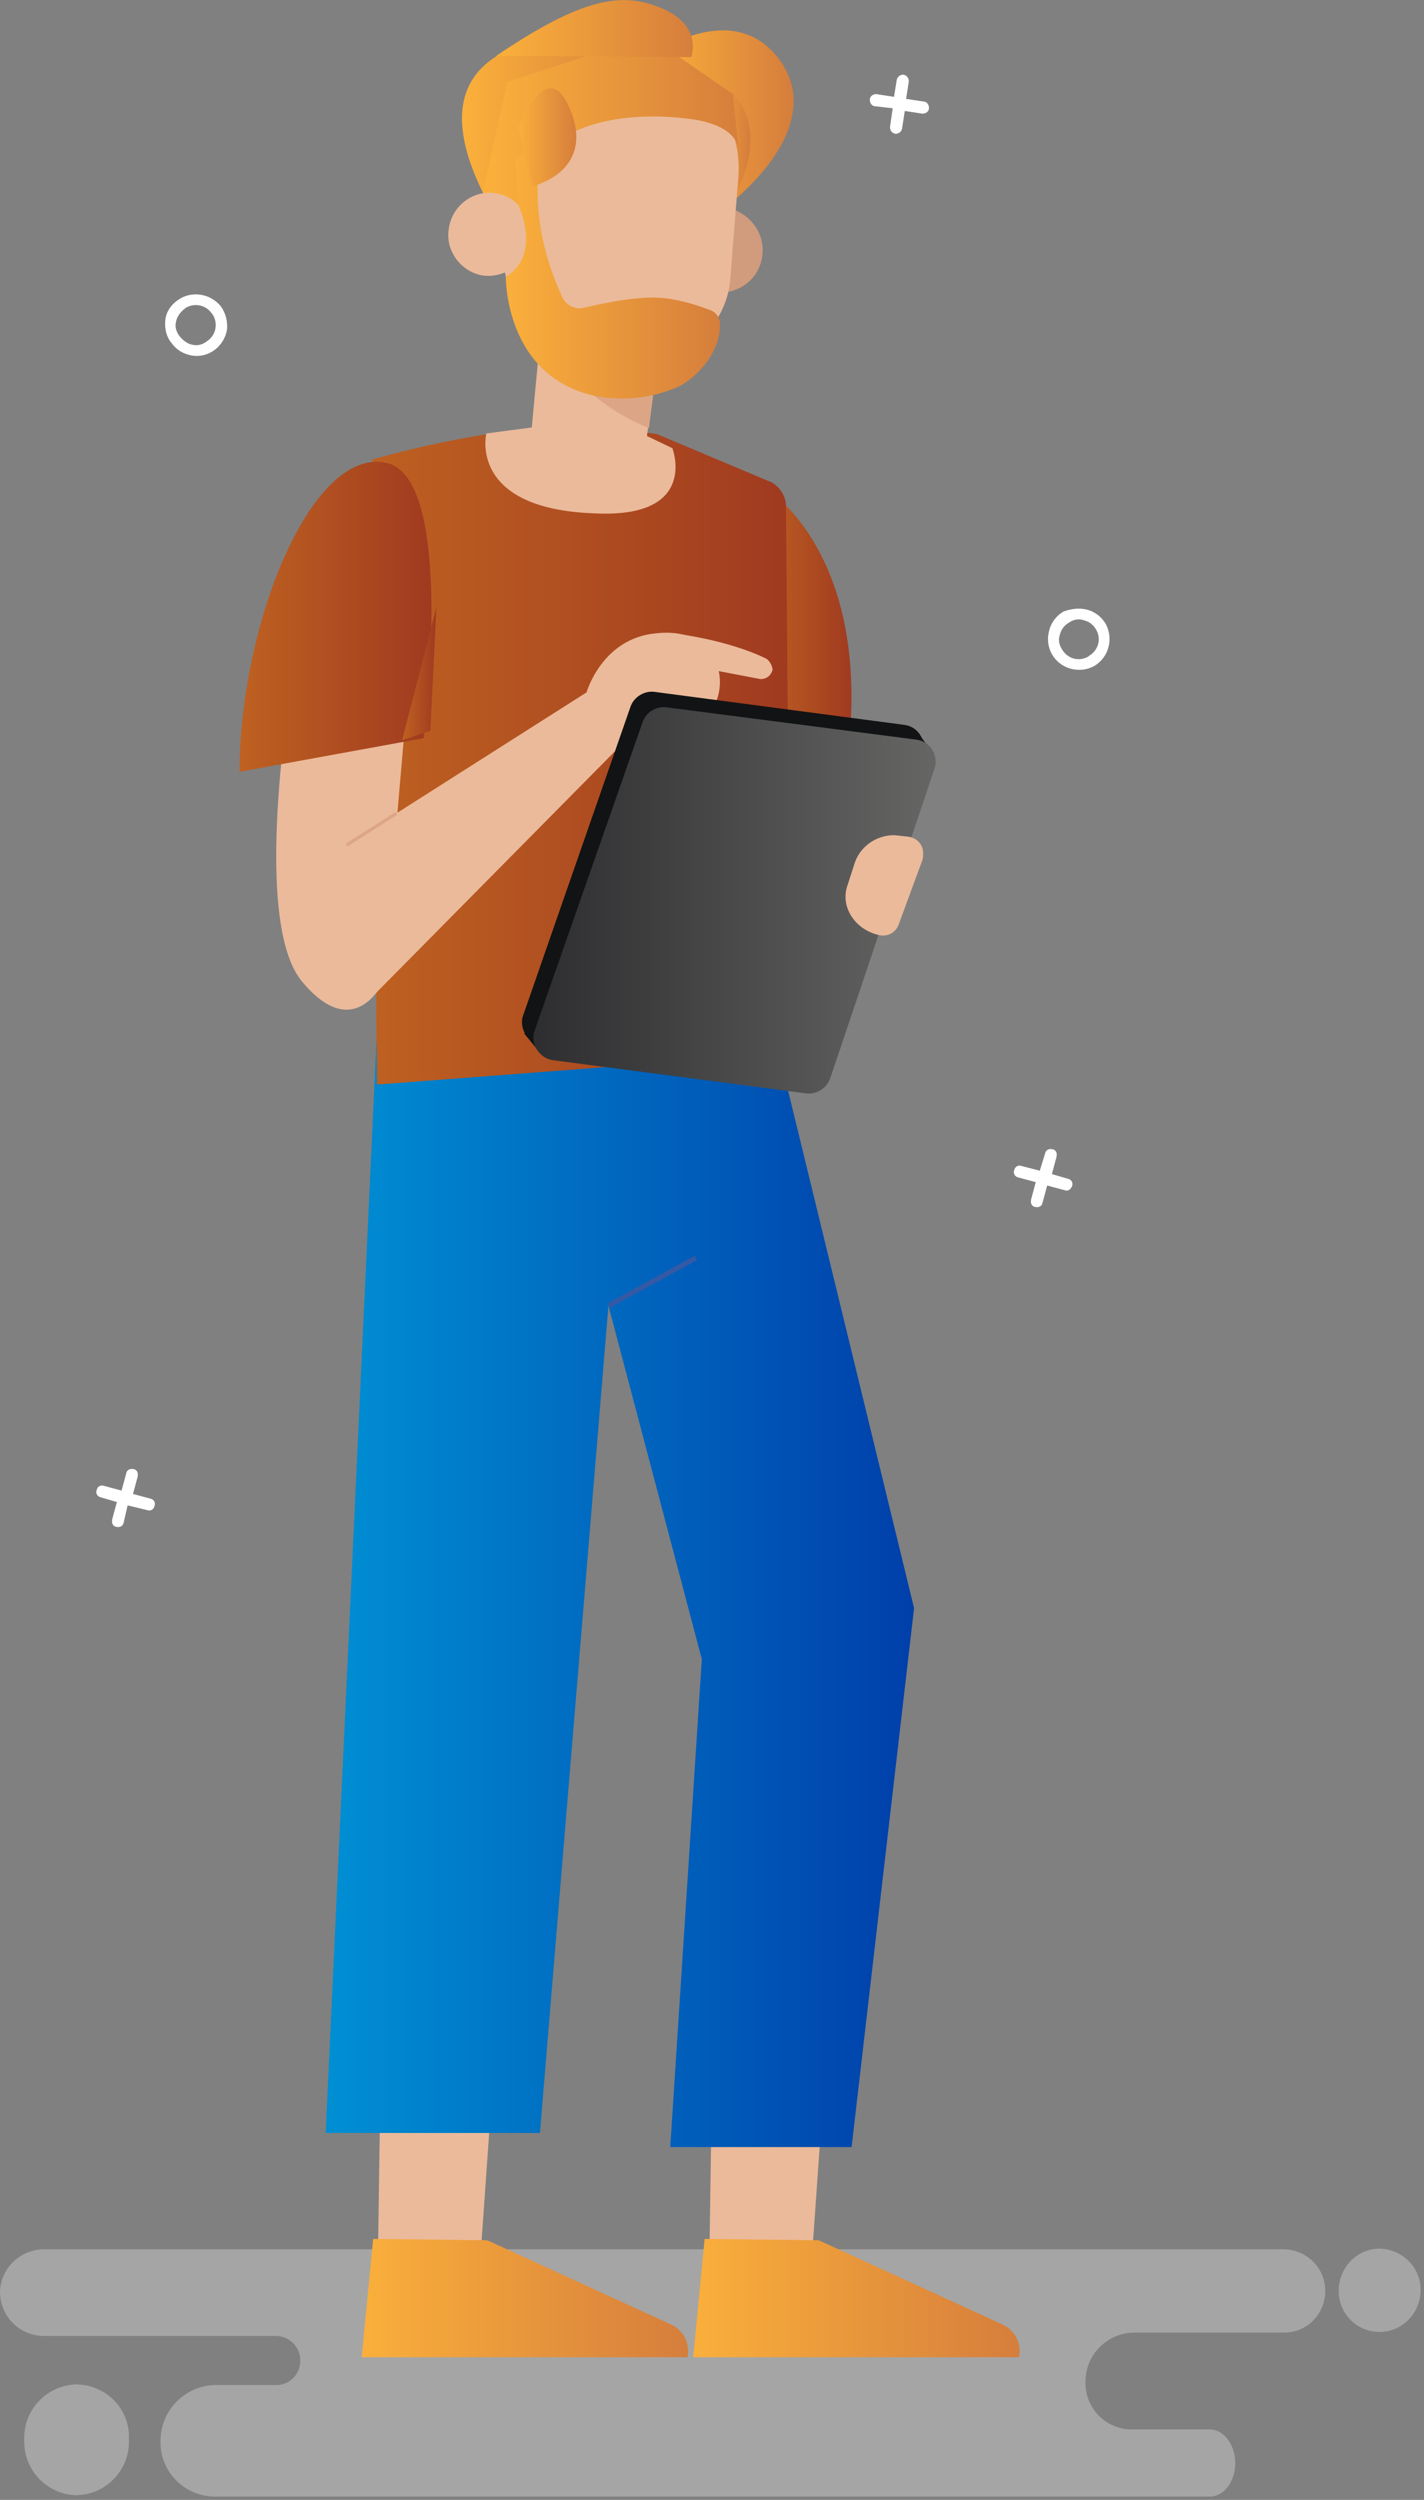 <?xml version="1.0" encoding="utf-8"?>
<!-- Generator: Adobe Illustrator 24.0.2, SVG Export Plug-In . SVG Version: 6.00 Build 0)  -->
<svg version="1.1" id="Camada_1" xmlns="http://www.w3.org/2000/svg" xmlns:xlink="http://www.w3.org/1999/xlink" x="0px" y="0px"
	 viewBox="0 0 212 372" style="enable-background:new 0 0 212 372;" xml:space="preserve">
<rect x="0" y="0" width="212" height="372" fill="#808080" stroke="none"/>
<style type="text/css">
	.st0{opacity:0.66;fill-rule:evenodd;clip-rule:evenodd;fill:#B7B7B7;enable-background:new    ;}
	.st1{fill:#EBBA9A;}
	.st2{fill:url(#Caminho_174_1_);}
	.st3{fill:url(#Caminho_176_1_);}
	.st4{fill:url(#Caminho_177_1_);}
	.st5{fill:none;stroke:#3459A5;stroke-width:0.75;stroke-miterlimit:10;}
	.st6{fill:url(#Caminho_178_1_);}
	.st7{fill:url(#Caminho_179_1_);}
	.st8{fill:url(#Caminho_180_1_);}
	.st9{fill:url(#Caminho_182_1_);}
	.st10{fill:url(#Caminho_183_1_);}
	.st11{fill:none;stroke:#DCA686;stroke-width:0.482;stroke-miterlimit:10;}
	.st12{fill:#121314;}
	.st13{fill:url(#Caminho_189_1_);}
	.st14{fill:#DCA686;}
	.st15{fill:url(#Caminho_194_1_);}
	.st16{fill:url(#Caminho_195_1_);}
	.st17{fill:url(#Caminho_196_1_);}
	.st18{fill:#D19B7E;}
	.st19{fill:url(#Caminho_199_1_);}
	.st20{fill:url(#Caminho_201_1_);}
	.st21{fill:url(#Caminho_202_1_);}
	.st22{fill:url(#Caminho_203_1_);}
	.st23{fill-rule:evenodd;clip-rule:evenodd;fill:#FFFFFF;}
</style>
<g id="Grupo_94" transform="translate(0 0.011)">
	<path id="Caminho_172" class="st0" d="M6.4,334.7h184.8c3.4,0.1,6.1,2.8,6.1,6.2l0,0c0,3.4-2.7,6.2-6.1,6.2h-22.5
		c-3.9,0.1-7.1,3.3-7.1,7.3l0,0c-0.1,3.7,2.7,6.8,6.4,7.1h12.1c2.1,0,3.8,2.3,3.8,5l0,0c0,2.8-1.7,5-3.8,5H32
		c-4.5,0-8.2-3.7-8.1-8.2c0,0,0-0.1,0-0.1l0,0c0-4.5,3.6-8.2,8.1-8.3h9.2c1.9,0,3.5-1.6,3.5-3.6c0,0,0,0,0-0.1l0,0
		c0-1.9-1.5-3.5-3.5-3.6H6.4c-3.6-0.1-6.4-3-6.4-6.6l0,0C0.1,337.6,2.9,334.8,6.4,334.7z M205.4,347L205.4,347c3.3,0,6-2.7,6.1-6.1
		v-0.2c0-3.3-2.7-6-6.1-6.1l0,0c-3.3,0-6,2.7-6.1,6.1v0.2C199.3,344.3,202,347,205.4,347z M11.4,354.8c-4.3,0.1-7.8,3.6-7.8,8v0.5
		c0,4.3,3.4,7.9,7.8,8l0,0c4.3-0.1,7.8-3.6,7.8-8v-0.5C19.3,358.4,15.8,354.9,11.4,354.8z"/>
	<g id="Grupo_93" transform="translate(35.67 -0.011)">
		<g id="Grupo_78" transform="translate(12.814 149.799)">
			<g id="Grupo_73" transform="translate(54.717 153.243)">
				<path id="Caminho_173" class="st1" d="M19.9,1.2l-2.3,32.7L2.4,33.4L2.9,0L19.9,1.2z"/>
				<g id="Grupo_72" transform="translate(0 30.129)">
					<g id="Grupo_71">
						
							<linearGradient id="Caminho_174_1_" gradientUnits="userSpaceOnUse" x1="-938.652" y1="373.341" x2="-937.647" y2="373.341" gradientTransform="matrix(48.602 0 0 -17.661 45619.812 6602.418)">
							<stop  offset="0" style="stop-color:#FBB03B"/>
							<stop  offset="1" style="stop-color:#D67E3C"/>
						</linearGradient>
						<path id="Caminho_174" class="st2" d="M18.7,0.2l27.5,12.6c1.8,0.9,2.7,2.9,2.3,4.8H0L1.7,0L18.7,0.2z"/>
					</g>
				</g>
			</g>
			<g id="Grupo_76" transform="translate(5.368 153.243)">
				<path id="Caminho_175" class="st1" d="M19.9,1.2l-2.3,32.7L2.4,33.4L2.9,0L19.9,1.2z"/>
				<g id="Grupo_75" transform="translate(0 30.129)">
					<g id="Grupo_74">
						
							<linearGradient id="Caminho_176_1_" gradientUnits="userSpaceOnUse" x1="-889.302" y1="373.341" x2="-888.298" y2="373.341" gradientTransform="matrix(48.602 0 0 -17.661 43221.375 6602.418)">
							<stop  offset="0" style="stop-color:#FBB03B"/>
							<stop  offset="1" style="stop-color:#D67E3C"/>
						</linearGradient>
						<path id="Caminho_176" class="st3" d="M18.7,0.2l27.5,12.6c1.8,0.9,2.7,2.9,2.3,4.8H0L1.7,0L18.7,0.2z"/>
					</g>
				</g>
			</g>
			<g id="Grupo_77">
				
					<linearGradient id="Caminho_177_1_" gradientUnits="userSpaceOnUse" x1="-891.748" y1="574.621" x2="-890.747" y2="574.621" gradientTransform="matrix(87.616 0 0 -169.692 78131.422 97593.406)">
					<stop  offset="0" style="stop-color:#0090D4"/>
					<stop  offset="1" style="stop-color:#003FAA"/>
				</linearGradient>
				<path id="Caminho_177" class="st4" d="M65.8,0L7.6,4.3L0,167.6h31.9L42.1,44.5l13.9,52.6l-4.7,72.6h27l9.3-80.2L65.8,0z"/>
				<line id="Linha_1" class="st5" x1="55.1" y1="37.4" x2="42.1" y2="44.5"/>
			</g>
		</g>
		<g id="Grupo_89" transform="translate(0 63.394)">
			<g id="Grupo_79" transform="translate(77.401 9.35)">
				
					<linearGradient id="Caminho_178_1_" gradientUnits="userSpaceOnUse" x1="-873.112" y1="633.16" x2="-872.121" y2="633.16" gradientTransform="matrix(9.177 0 0 -17.139 8012.635 10886.44)">
					<stop  offset="0" style="stop-color:#BE6121"/>
					<stop  offset="1" style="stop-color:#A03A20"/>
				</linearGradient>
				<path id="Caminho_178" class="st6" d="M0.5,27.2L0,43.3h9.2L8.5,26.1L0.5,27.2z"/>
				
					<linearGradient id="Caminho_179_1_" gradientUnits="userSpaceOnUse" x1="-903.852" y1="643.955" x2="-902.85" y2="643.955" gradientTransform="matrix(13.709 0 0 -36.016 12391.044 23210.684)">
					<stop  offset="0" style="stop-color:#BE6121"/>
					<stop  offset="1" style="stop-color:#A03A20"/>
				</linearGradient>
				<path id="Caminho_179" class="st7" d="M1,0c0,0,14.5,8.7,12.5,36L0,32.9L1,0z"/>
			</g>
			<g id="Grupo_80" transform="translate(19.74)">
				
					<linearGradient id="Caminho_180_1_" gradientUnits="userSpaceOnUse" x1="-894.728" y1="659.504" x2="-893.726" y2="659.504" gradientTransform="matrix(62.336 0 0 -98.007 55773.645 64685.031)">
					<stop  offset="0" style="stop-color:#BE6121"/>
					<stop  offset="1" style="stop-color:#A03A20"/>
				</linearGradient>
				<path id="Caminho_180" class="st8" d="M31.2,0C16.6,0,0,5,0,5l0.7,93l61.6-4.7l-0.7-81.4c0-1.4-0.8-2.7-2.1-3.5L42.4,1.2
					C42.4,1.2,34.1,0,31.2,0z"/>
			</g>
			<g id="Grupo_86" transform="translate(0 5.252)">
				<g id="Grupo_82">
					<path id="Caminho_181" class="st1" d="M25.3,31.5l-4,46.1c0,0-4.3,9.2-12.1-0.3c-7.8-9.7-1-47.3-1-47.3L25.3,31.5z"/>
					<g id="Grupo_81">
						
							<linearGradient id="Caminho_182_1_" gradientUnits="userSpaceOnUse" x1="-858.778" y1="650.209" x2="-857.778" y2="650.209" gradientTransform="matrix(28.532 0 0 -46.175 24502.773 30046.301)">
							<stop  offset="0" style="stop-color:#BE6121"/>
							<stop  offset="1" style="stop-color:#A03A20"/>
						</linearGradient>
						<path id="Caminho_182" class="st9" d="M27.4,41.2c0,0,5-39.1-5.7-41C10.6-2,0,24.4,0,46.2L27.4,41.2z"/>
						
							<linearGradient id="Caminho_183_1_" gradientUnits="userSpaceOnUse" x1="-718.804" y1="639.972" x2="-717.822" y2="639.972" gradientTransform="matrix(5.022 0 0 -19.74 3634.146 12664.669)">
							<stop  offset="0" style="stop-color:#BE6121"/>
							<stop  offset="1" style="stop-color:#A03A20"/>
						</linearGradient>
						<path id="Caminho_183" class="st10" d="M24.2,41.5l4.2-1.4l0.9-18.4"/>
					</g>
				</g>
				<g id="Grupo_85" transform="translate(15.93 25.49)">
					<g id="Grupo_83" transform="translate(34.921)">
						<path id="Caminho_184" class="st1" d="M0.8,8.9c0,0,2.3-8.1,10.4-8.8c8.1-0.9,10.6,5.5,9,9.9c-1.6,4.2-6.8,11.1-14.9,7.6
							C-2.7,13.9,0.8,8.9,0.8,8.9z"/>
						<path id="Caminho_185" class="st1" d="M13.7,0.1c0,0,8,0.9,13.9,3.8c0.5,0.4,0.8,0.9,0.9,1.6l0,0c-0.2,0.9-1,1.5-1.9,1.4
							L15.6,4.8L13.7,0.1z"/>
					</g>
					<g id="Grupo_84" transform="translate(0 8.91)">
						<path id="Caminho_186" class="st1" d="M3.6,45.5L40.2,8.5L35.7,0L0,22.7L3.6,45.5z"/>
						<line id="Linha_2" class="st11" x1="7.4" y1="18" x2="0" y2="22.7"/>
					</g>
				</g>
			</g>
			<g id="Grupo_88" transform="translate(42.056 39.586)">
				<g id="Grupo_87">
					<path id="Caminho_187" class="st12" d="M59.6,9.4L44.2,55.1c-0.5,1.6-2.2,2.6-3.8,2.3L3,52.5c-1.8-0.2-3.2-1.9-3-3.7
						c0-0.3,0.1-0.5,0.2-0.8L16.1,2.3c0.5-1.6,2.2-2.6,3.8-2.3L57,4.9c1.9,0.3,3.1,2.1,2.7,4C59.7,9.1,59.6,9.2,59.6,9.4z"/>
					<path id="Caminho_188" class="st12" d="M58.9,6l1.9,2.6l-58.2,45l-2.3-2.8L58.9,6z"/>
					
						<linearGradient id="Caminho_189_1_" gradientUnits="userSpaceOnUse" x1="-916.46" y1="617.375" x2="-915.46" y2="617.375" gradientTransform="matrix(59.793 0 0 -57.441 54799.875 35493.562)">
						<stop  offset="0" style="stop-color:#2E2E30"/>
						<stop  offset="1" style="stop-color:#666665"/>
					</linearGradient>
					<path id="Caminho_189" class="st13" d="M61.3,11.7L45.9,57.4c-0.5,1.6-2.2,2.6-3.8,2.3L4.7,54.8c-1.8-0.2-3.2-1.9-3-3.7
						c0-0.3,0.1-0.5,0.2-0.8L17.9,4.6C18.4,3,20,2,21.7,2.3l37.1,4.8c1.9,0.3,3.1,2.1,2.7,4C61.4,11.3,61.4,11.5,61.3,11.7z"/>
				</g>
				<path id="Caminho_190" class="st1" d="M59.6,25l-3.5,9.5c-0.4,1.2-1.5,1.9-2.8,1.7l0,0c-3.6-0.7-6.1-4.2-4.8-7.6l1-3.1
					c0.8-2.5,3.2-4.2,5.9-4.2l1.9,0.2c1.4,0.1,2.5,1.2,2.4,2.6C59.7,24.5,59.7,24.7,59.6,25z"/>
			</g>
		</g>
		<g id="Grupo_92" transform="translate(31.133)">
			<path id="Caminho_191" class="st1" d="M31.4,49.9L29.5,65c-0.7,5.2-4.2,7.6-9.2,7.1l0,0c-4.3-0.5-8.7-3.3-8-7.8l2.2-23.5
				L31.4,49.9z"/>
			<path id="Caminho_192" class="st14" d="M29.8,63.7c0,0-17-6.1-15.4-21.3c0.3-4.5,17.3,6.8,17.3,6.8L29.8,63.7z"/>
			<path id="Caminho_193" class="st1" d="M33.3,66.7L26,63.2l-12.8,0.3l-7.6,1c0,0-2.8,11.3,16.3,11.9
				C37.3,77.1,33.3,66.7,33.3,66.7z"/>
			<g id="Grupo_91">
				
					<linearGradient id="Caminho_194_1_" gradientUnits="userSpaceOnUse" x1="-878.493" y1="712.912" x2="-877.493" y2="712.912" gradientTransform="matrix(20.647 0 0 -25.978 18168.516 18537.715)">
					<stop  offset="0" style="stop-color:#FBB03B"/>
					<stop  offset="1" style="stop-color:#D67E3C"/>
				</linearGradient>
				<path id="Caminho_194" class="st15" d="M41.6,30.5c0,0,14.7-10.9,8-21.1C42.8-0.7,30.7,8,30.7,8L41.6,30.5z"/>
				
					<linearGradient id="Caminho_195_1_" gradientUnits="userSpaceOnUse" x1="-889.139" y1="713.215" x2="-888.141" y2="713.215" gradientTransform="matrix(27.818 0 0 -26.571 24736.182 18969.269)">
					<stop  offset="0" style="stop-color:#FBB03B"/>
					<stop  offset="1" style="stop-color:#D67E3C"/>
				</linearGradient>
				<path id="Caminho_195" class="st16" d="M29.8,5.4c0,0-41.4-5.9-23.2,26.1l4.7-13L29.8,5.4z"/>
				
					<linearGradient id="Caminho_196_1_" gradientUnits="userSpaceOnUse" x1="-790.683" y1="707.448" x2="-789.671" y2="707.448" gradientTransform="matrix(6.606 0 0 -18.528 5261.281 13130.901)">
					<stop  offset="0" style="stop-color:#FBB03B"/>
					<stop  offset="1" style="stop-color:#D67E3C"/>
				</linearGradient>
				<path id="Caminho_196" class="st17" d="M42.3,14c0,0,6.9,5.7-1.7,18.5l-2.3-16.3L42.3,14z"/>
				<path id="Caminho_197" class="st18" d="M34.5,36.4c-0.4,3.4,2,6.5,5.4,7.1c3.4,0.3,6.4-2.1,6.8-5.5c0.4-3.4-2-6.5-5.4-7.1
					C38,30.3,35,32.7,34.5,36.4z"/>
				<path id="Caminho_198" class="st1" d="M25.1,55.3L25.1,55.3c8.7,0.5,16.1-6.2,16.8-13.5l1.2-15.2c0.8-8.9-5.5-17-14.4-18.4l0,0
					c-9-1-18.7,5.4-19.9,14.7L8,34.8C7.1,45.4,14.8,53.9,25.1,55.3z"/>
				
					<linearGradient id="Caminho_199_1_" gradientUnits="userSpaceOnUse" x1="-897.415" y1="714.85" x2="-896.417" y2="714.85" gradientTransform="matrix(38.101 0 0 -30.3 34197.629 21680.312)">
					<stop  offset="0" style="stop-color:#FBB03B"/>
					<stop  offset="1" style="stop-color:#D67E3C"/>
				</linearGradient>
				<path id="Caminho_199" class="st19" d="M43.2,22.7c0,0,0.5-4-7.3-5s-18-0.3-23.5,6.8l-0.2,11.1l-7.1-6.9l3.6-16.5l21-6.9
					l12.6,8.7L43.2,22.7z"/>
				<g id="Grupo_90" transform="translate(0 28.524)">
					<path id="Caminho_200" class="st1" d="M0,5.6c-0.5,3.3,1.9,6.4,5.2,6.9c0,0,0.1,0,0.1,0c3.4,0.3,6.4-2.1,6.8-5.5
						c0.4-3.3-2-6.4-5.3-6.8S0.4,2.2,0,5.6C0,5.6,0,5.6,0,5.6L0,5.6z"/>
				</g>
				
					<linearGradient id="Caminho_201_1_" gradientUnits="userSpaceOnUse" x1="-890.562" y1="684.983" x2="-889.564" y2="684.983" gradientTransform="matrix(29.172 0 0 -8.503 25986.516 5828.384)">
					<stop  offset="0" style="stop-color:#FBB03B"/>
					<stop  offset="1" style="stop-color:#D67E3C"/>
				</linearGradient>
				<path id="Caminho_201" class="st20" d="M36.1,8.5c0,0,1.9-4.8-4.7-7.4C25.7-1.2,19.8-0.3,7.1,8.3L36.1,8.5z"/>
				
					<linearGradient id="Caminho_202_1_" gradientUnits="userSpaceOnUse" x1="-893.033" y1="717.347" x2="-892.032" y2="717.347" gradientTransform="matrix(31.861 0 0 -38.568 28461.457 27706.875)">
					<stop  offset="0" style="stop-color:#FBB03B"/>
					<stop  offset="1" style="stop-color:#D67E3C"/>
				</linearGradient>
				<path id="Caminho_202" class="st21" d="M40.4,48.3c0-1-0.6-1.9-1.6-2.2c-2.1-0.8-4.2-1.4-6.4-1.7c-3.8-0.5-9.3,0.7-12.3,1.4
					c-1.2,0.3-2.5-0.3-3.1-1.4c-1.9-4-5.5-13.2-2.8-23.7l-4.3,3.1l0.5,6.8c0,0,3.5,7.3-1.9,10.6c0,0-0.2,15.1,13.7,17.8
					c4.2,0.7,8.4,0.2,12.3-1.6C37.6,55.6,40.4,52.1,40.4,48.3z"/>
				
					<linearGradient id="Caminho_203_1_" gradientUnits="userSpaceOnUse" x1="-820.31" y1="702.221" x2="-819.301" y2="702.221" gradientTransform="matrix(8.573 0 0 -14.539 7042.802 10230.315)">
					<stop  offset="0" style="stop-color:#FBB03B"/>
					<stop  offset="1" style="stop-color:#D67E3C"/>
				</linearGradient>
				<path id="Caminho_203" class="st22" d="M12.5,27.7c0,0,9.2-2.1,5.7-11.1s-7.8,2.4-7.8,2.4L12.5,27.7z"/>
			</g>
		</g>
	</g>
	<path id="Caminho_204" class="st23" d="M24.6,47.7c0.1-1.2,0.8-2.3,1.8-3l0,0c2-1.5,4.9-1.1,6.5,0.9l0,0c0.7,1,1,2.2,0.9,3.4
		c-0.4,2.5-2.7,4.3-5.2,3.9c-1.2-0.2-2.3-0.8-3-1.8C24.8,50.2,24.5,49,24.6,47.7z M27.4,46c-0.6,0.5-1.1,1.2-1.2,1.9
		c-0.2,0.8,0.1,1.6,0.6,2.2c0.5,0.6,1.2,1.1,1.9,1.2c0.8,0.2,1.6-0.1,2.2-0.6c1.3-0.9,1.6-2.7,0.7-4c0,0-0.1-0.1-0.1-0.1l0,0
		c-0.9-1.3-2.7-1.6-4-0.7C27.5,46,27.5,46,27.4,46L27.4,46z"/>
	<path id="Caminho_205" class="st23" d="M130.3,15.8c-0.5,0-0.8-0.5-0.8-0.9c0,0,0,0,0-0.1c0-0.5,0.5-0.8,0.9-0.8c0,0,0,0,0.1,0
		l2.6,0.4l0.4-2.5c0.1-0.5,0.5-0.8,1-0.8c0.5,0.1,0.8,0.5,0.8,1l-0.4,2.6l2.6,0.4c0.5,0,0.8,0.5,0.8,0.9c0,0,0,0,0,0.1
		c0,0.5-0.5,0.8-0.9,0.8c0,0,0,0-0.1,0l-2.6-0.4l-0.4,2.6c-0.1,0.5-0.5,0.8-1,0.8c-0.5-0.1-0.8-0.5-0.8-1l0.4-2.8L130.3,15.8z"/>
	<path id="Caminho_206" class="st23" d="M161.8,90.7c1.2,0.3,2.2,1.1,2.8,2.1l0,0c1.2,2.2,0.5,5-1.7,6.3l0,0
		c-1.1,0.6-2.3,0.7-3.5,0.4c-2.5-0.7-3.9-3.2-3.2-5.7c0.3-1.2,1.1-2.2,2.1-2.8C159.4,90.6,160.6,90.4,161.8,90.7z M163.2,93.7
		c-0.4-0.7-1-1.2-1.8-1.4c-0.8-0.3-1.6-0.1-2.2,0.3c-0.7,0.4-1.2,1-1.4,1.8c-0.3,0.8-0.1,1.6,0.3,2.2c0.8,1.4,2.5,1.9,3.9,1.1
		c0,0,0.1,0,0.1-0.1l0,0c1.4-0.8,1.9-2.5,1.1-3.9C163.2,93.8,163.2,93.7,163.2,93.7L163.2,93.7z"/>
	<path id="Caminho_207" class="st23" d="M155.6,171.6c0.1-0.5,0.6-0.7,1-0.6c0,0,0,0,0.1,0c0.5,0.1,0.7,0.6,0.6,1c0,0,0,0,0,0.1
		l-0.7,2.6l2.4,0.7c0.5,0.1,0.8,0.6,0.6,1.1s-0.6,0.8-1.1,0.6l-2.6-0.7l-0.7,2.6c-0.1,0.5-0.6,0.7-1,0.6c0,0,0,0-0.1,0
		c-0.5-0.1-0.7-0.6-0.6-1c0,0,0,0,0-0.1l0.7-2.6l-2.6-0.7c-0.5-0.1-0.8-0.6-0.6-1.1c0.1-0.5,0.6-0.8,1.1-0.6l2.7,0.7L155.6,171.6z"
		/>
	<path id="Caminho_209" class="st23" d="M18.4,226.6c-0.1,0.5-0.6,0.7-1,0.6c0,0,0,0-0.1,0c-0.5-0.1-0.7-0.6-0.6-1c0,0,0,0,0-0.1
		l0.7-2.6l-2.4-0.7c-0.5-0.1-0.8-0.6-0.6-1.1c0.1-0.5,0.6-0.8,1.1-0.6l2.6,0.7l0.7-2.6c0.1-0.5,0.6-0.7,1-0.6c0,0,0,0,0.1,0
		c0.5,0.1,0.7,0.6,0.6,1c0,0,0,0,0,0.1l-0.7,2.6l2.6,0.7c0.5,0.1,0.8,0.6,0.6,1.1c-0.1,0.5-0.6,0.8-1.1,0.6L19,224L18.4,226.6z"/>
</g>
</svg>
